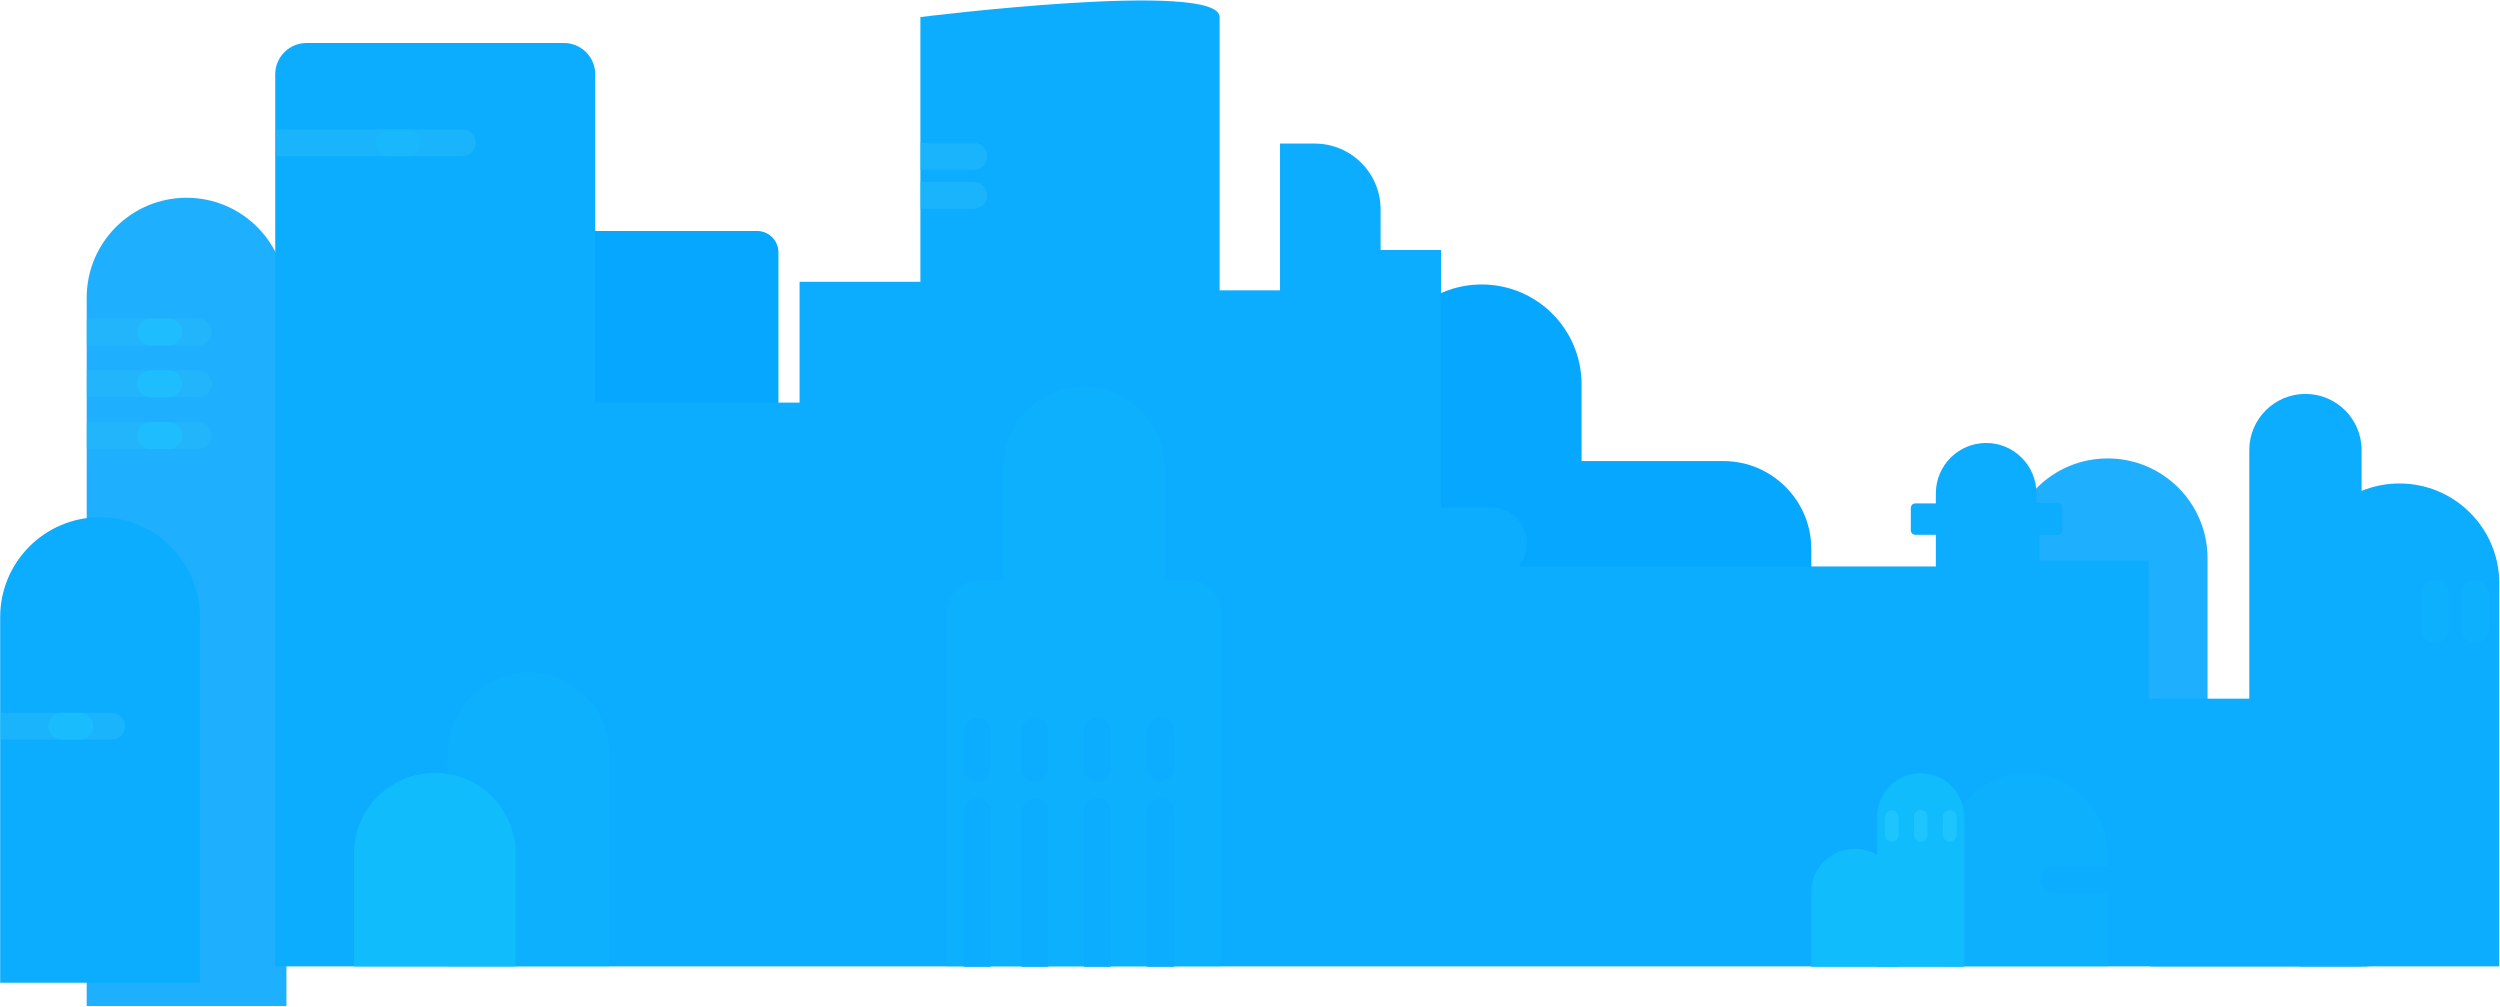 <svg width="1407" height="567" viewBox="0 0 1407 567" fill="none" xmlns="http://www.w3.org/2000/svg">
<path d="M426.1 389H327.1C320.5 389 315.1 383.6 315.1 377V142C315.1 135.4 320.5 130 327.1 130H426.1C432.7 130 438.1 135.4 438.1 142V377C438.1 383.6 432.7 389 426.1 389Z" fill="#06A7FF"/>
<path d="M970 518.5H827.1C799.9 518.5 777.7 496.3 777.7 469.1V308.9C777.7 281.7 799.9 259.5 827.1 259.5H970C997.2 259.5 1019.4 281.7 1019.4 308.9V469.1C1019.4 496.3 997.2 518.5 970 518.5Z" fill="#06A7FF"/>
<path opacity="0.9" d="M161.3 566.2H48.8V167.5C48.8 136.4 74 111.3 105 111.3C136.1 111.3 161.2 136.5 161.2 167.5V566.2H161.3Z" fill="#06A7FF"/>
<path d="M112.6 553.1H0.1V347.3C0.1 316.2 25.3 291.1 56.3 291.1C87.4 291.1 112.5 316.3 112.5 347.3V553.1H112.6Z" fill="#0CACFE"/>
<path opacity="0.9" d="M1242.5 520H1130V314.2C1130 283.1 1155.2 258 1186.2 258C1217.3 258 1242.4 283.2 1242.4 314.2V520H1242.5Z" fill="#06A7FF"/>
<path d="M890.2 422.1H777.7V216.3C777.7 185.2 802.9 160.1 833.9 160.1C865 160.1 890.1 185.3 890.1 216.3V422.1H890.2Z" fill="#06A7FF"/>
<path opacity="0.5" d="M111.6 194.5H48.8V179.3H111.6C115.8 179.3 119.2 182.7 119.2 186.9C119.2 191.1 115.8 194.5 111.6 194.5Z" fill="#26BDF9"/>
<path opacity="0.5" d="M111.6 223.6H48.8V208.4H111.6C115.8 208.4 119.2 211.8 119.2 216C119.2 220.2 115.8 223.6 111.6 223.6Z" fill="#26BDF9"/>
<path opacity="0.5" d="M111.6 252.7H48.8V237.5H111.6C115.8 237.5 119.2 240.9 119.2 245.1C119.2 249.3 115.8 252.7 111.6 252.7Z" fill="#26BDF9"/>
<path opacity="0.5" d="M62.9 416.3H0.1V401.1H62.9C67.1 401.1 70.5 404.5 70.5 408.7C70.5 412.9 67.1 416.3 62.9 416.3Z" fill="#26BDF9"/>
<path opacity="0.5" d="M94.9 194.5H84.8C80.6 194.5 77.2 191.1 77.2 186.9C77.2 182.7 80.6 179.3 84.8 179.3H94.9C99.1 179.3 102.5 182.7 102.5 186.9C102.5 191.1 99.1 194.5 94.9 194.5Z" fill="#1AC6FF"/>
<path opacity="0.5" d="M94.9 223.6H84.8C80.6 223.6 77.2 220.2 77.2 216C77.2 211.8 80.6 208.4 84.8 208.4H94.9C99.1 208.4 102.5 211.8 102.5 216C102.5 220.2 99.1 223.6 94.9 223.6Z" fill="#1AC6FF"/>
<path opacity="0.5" d="M94.9 252.7H84.8C80.6 252.7 77.2 249.3 77.2 245.1C77.2 240.9 80.6 237.5 84.8 237.5H94.9C99.1 237.5 102.5 240.9 102.5 245.1C102.5 249.3 99.1 252.7 94.9 252.7Z" fill="#1AC6FF"/>
<path opacity="0.5" d="M44.9 416.3H34.8C30.6 416.3 27.2 412.9 27.2 408.7C27.2 404.5 30.6 401.1 34.8 401.1H44.9C49.1 401.1 52.5 404.5 52.5 408.7C52.6 412.9 49.1 416.3 44.9 416.3Z" fill="#1AC6FF"/>
<path d="M154.9 469.4V41.8C154.9 32.1 162.8 24.2 172.5 24.2H317.4C327.1 24.2 335 32.1 335 41.8V226.6H450V158.6H518V9.6C518 9.6 686.4 -11.4 686.4 9.6C686.4 30.6 686.4 163.4 686.4 163.4H720.4V80.8H739.9C760.4 80.8 777 97.4 777 117.9V140.7H811V318.8H1089.5V301H1078C1076.5 301 1075.4 299.8 1075.4 298.4V285.9C1075.4 284.4 1076.6 283.3 1078 283.3H1089.5V277.6C1089.5 262 1102.2 249.3 1117.8 249.3C1133.4 249.3 1146.1 262 1146.1 277.6V283H1158C1159.5 283 1160.6 284.2 1160.6 285.6V298.5C1160.6 300 1159.4 301.1 1158 301.1H1147.7V315.5H1209.2V393.2H1265.9V253.3C1265.9 235.9 1280 221.7 1297.5 221.7C1314.9 221.7 1329.1 235.8 1329.1 253.3V543.9H165H154.8V469.4H154.9Z" fill="#0CACFE"/>
<path d="M1406.7 543.9H1294.2V328.3C1294.2 297.2 1319.4 272.1 1350.4 272.1C1381.5 272.1 1406.6 297.3 1406.6 328.3V543.9H1406.7Z" fill="#0CACFE"/>
<path d="M1333.1 420.3H1210.4V543.9H1333.1V420.3Z" fill="#0CACFE"/>
<path opacity="0.25" d="M687.3 544.1H532.8V345.4C532.8 334.8 541.4 326.2 552 326.2H668.2C678.8 326.2 687.4 334.8 687.4 345.4V544.1H687.3Z" fill="#11BCFD"/>
<path opacity="0.25" d="M1186.3 544.1H1095.2V480.7C1095.2 455.6 1115.6 435.2 1140.7 435.2C1165.8 435.2 1186.2 455.6 1186.2 480.7V544.1H1186.3Z" fill="#11BCFD"/>
<path d="M290.3 543.9H199.2V480.5C199.2 455.4 219.6 435 244.7 435C269.8 435 290.2 455.4 290.2 480.5V543.9H290.3Z" fill="#11BCFD"/>
<path d="M1105.5 544.1H1056.4V459.7C1056.4 446.1 1067.4 435.2 1080.9 435.2C1094.5 435.2 1105.4 446.2 1105.4 459.7V544.1H1105.5Z" fill="#11BCFD"/>
<path d="M1068.5 544.1H1019.4V502.2C1019.4 488.6 1030.4 477.7 1043.9 477.7C1057.5 477.7 1068.4 488.7 1068.4 502.2V544.1H1068.5Z" fill="#11BCFD"/>
<path opacity="0.25" d="M343 544.1H251.9V423.9C251.9 398.8 272.3 378.4 297.4 378.4C322.5 378.4 342.9 398.8 342.9 423.9V544.1H343Z" fill="#11BCFD"/>
<path opacity="0.25" d="M655.6 326.5H564.5V263.1C564.5 238 584.9 217.6 610 217.6C635.1 217.6 655.5 238 655.5 263.1V326.5H655.6Z" fill="#11BCFD"/>
<path d="M557.6 456.9V544.1H542.4V456.9C542.4 452.7 545.8 449.3 550 449.3C554.2 449.3 557.6 452.7 557.6 456.9Z" fill="#0CACFE"/>
<path d="M590 456.9V544.1H574.8V456.9C574.8 452.7 578.2 449.3 582.4 449.3C586.6 449.3 590 452.7 590 456.9Z" fill="#0CACFE"/>
<path d="M625.2 456.9V544.1H610V456.9C610 452.7 613.4 449.3 617.6 449.3C621.8 449.3 625.2 452.7 625.2 456.9Z" fill="#0CACFE"/>
<path d="M660.8 456.9V544.1H645.6V456.9C645.6 452.7 649 449.3 653.2 449.3C657.4 449.3 660.8 452.7 660.8 456.9Z" fill="#0CACFE"/>
<path d="M557.6 411.6V432.1C557.6 436.3 554.2 439.7 550 439.7C545.8 439.7 542.4 436.3 542.4 432.1V411.6C542.4 407.4 545.8 404 550 404C554.2 404 557.6 407.4 557.6 411.6Z" fill="#0CACFE"/>
<path d="M590 411.6V432.1C590 436.3 586.6 439.7 582.4 439.7C578.2 439.7 574.8 436.3 574.8 432.1V411.6C574.8 407.4 578.2 404 582.4 404C586.6 404 590 407.4 590 411.6Z" fill="#0CACFE"/>
<path d="M625.2 411.6V432.1C625.2 436.3 621.8 439.7 617.6 439.7C613.4 439.7 610 436.3 610 432.1V411.6C610 407.4 613.4 404 617.6 404C621.8 404 625.2 407.4 625.2 411.6Z" fill="#0CACFE"/>
<path d="M660.8 411.6V432.1C660.8 436.3 657.4 439.7 653.2 439.7C649 439.7 645.6 436.3 645.6 432.1V411.6C645.6 407.4 649 404 653.2 404C657.4 404 660.8 407.4 660.8 411.6Z" fill="#0CACFE"/>
<path opacity="0.25" d="M1400.7 333.9V354.4C1400.7 358.6 1397.3 362 1393.1 362C1388.9 362 1385.5 358.6 1385.5 354.4V333.9C1385.5 329.7 1388.9 326.3 1393.1 326.3C1397.3 326.2 1400.7 329.7 1400.7 333.9Z" fill="#11BCFD"/>
<path opacity="0.25" d="M1378.1 333.9V354.4C1378.1 358.6 1374.7 362 1370.5 362C1366.3 362 1362.9 358.6 1362.9 354.4V333.9C1362.9 329.7 1366.3 326.3 1370.5 326.3C1374.7 326.2 1378.1 329.7 1378.1 333.9Z" fill="#11BCFD"/>
<path opacity="0.5" d="M260.1 88H154.9V72.8H260.1C264.3 72.8 267.7 76.2 267.7 80.4C267.7 84.6 264.3 88 260.1 88Z" fill="#26BDF9"/>
<path opacity="0.5" d="M548 95.6H518V80.4H548C552.2 80.4 555.6 83.8 555.6 88C555.6 92.2 552.2 95.6 548 95.6Z" fill="#26BDF9"/>
<path opacity="0.5" d="M548 117.5H518V102.3H548C552.2 102.3 555.6 105.7 555.6 109.9C555.6 114.1 552.2 117.5 548 117.5Z" fill="#26BDF9"/>
<path d="M1156.3 487.4H1186.2V502.6H1156.3C1152.1 502.6 1148.7 499.2 1148.7 495C1148.7 490.8 1152.1 487.4 1156.3 487.4Z" fill="#0CACFE"/>
<path opacity="0.25" d="M229 88H218.9C214.7 88 211.3 84.6 211.3 80.4C211.3 76.2 214.7 72.8 218.9 72.8H229C233.2 72.8 236.6 76.2 236.6 80.4C236.6 84.5 233.2 88 229 88Z" fill="#1AC6FF"/>
<path opacity="0.5" d="M1101.1 459.8V469.9C1101.1 472 1099.4 473.7 1097.3 473.7C1095.2 473.7 1093.5 472 1093.5 469.9V459.8C1093.5 457.7 1095.2 456 1097.3 456C1099.4 455.9 1101.1 457.7 1101.1 459.8Z" fill="#2CCDFF"/>
<path opacity="0.5" d="M1084.8 459.8V469.9C1084.8 472 1083.1 473.7 1081 473.7C1078.9 473.7 1077.2 472 1077.2 469.9V459.8C1077.2 457.7 1078.9 456 1081 456C1083.1 455.9 1084.8 457.7 1084.8 459.8Z" fill="#2CCDFF"/>
<path opacity="0.5" d="M1068.5 459.8V469.9C1068.5 472 1066.8 473.7 1064.7 473.7C1062.6 473.7 1060.9 472 1060.9 469.9V459.8C1060.9 457.7 1062.6 456 1064.7 456C1066.8 455.9 1068.5 457.7 1068.5 459.8Z" fill="#2CCDFF"/>
<path d="M839.1 326.2H748.2C737 326.2 727.9 317.1 727.9 305.9C727.9 294.7 737 285.6 748.2 285.6H839.1C850.3 285.6 859.4 294.7 859.4 305.9C859.4 317.2 850.4 326.2 839.1 326.2Z" fill="#0CACFE"/>
</svg>
